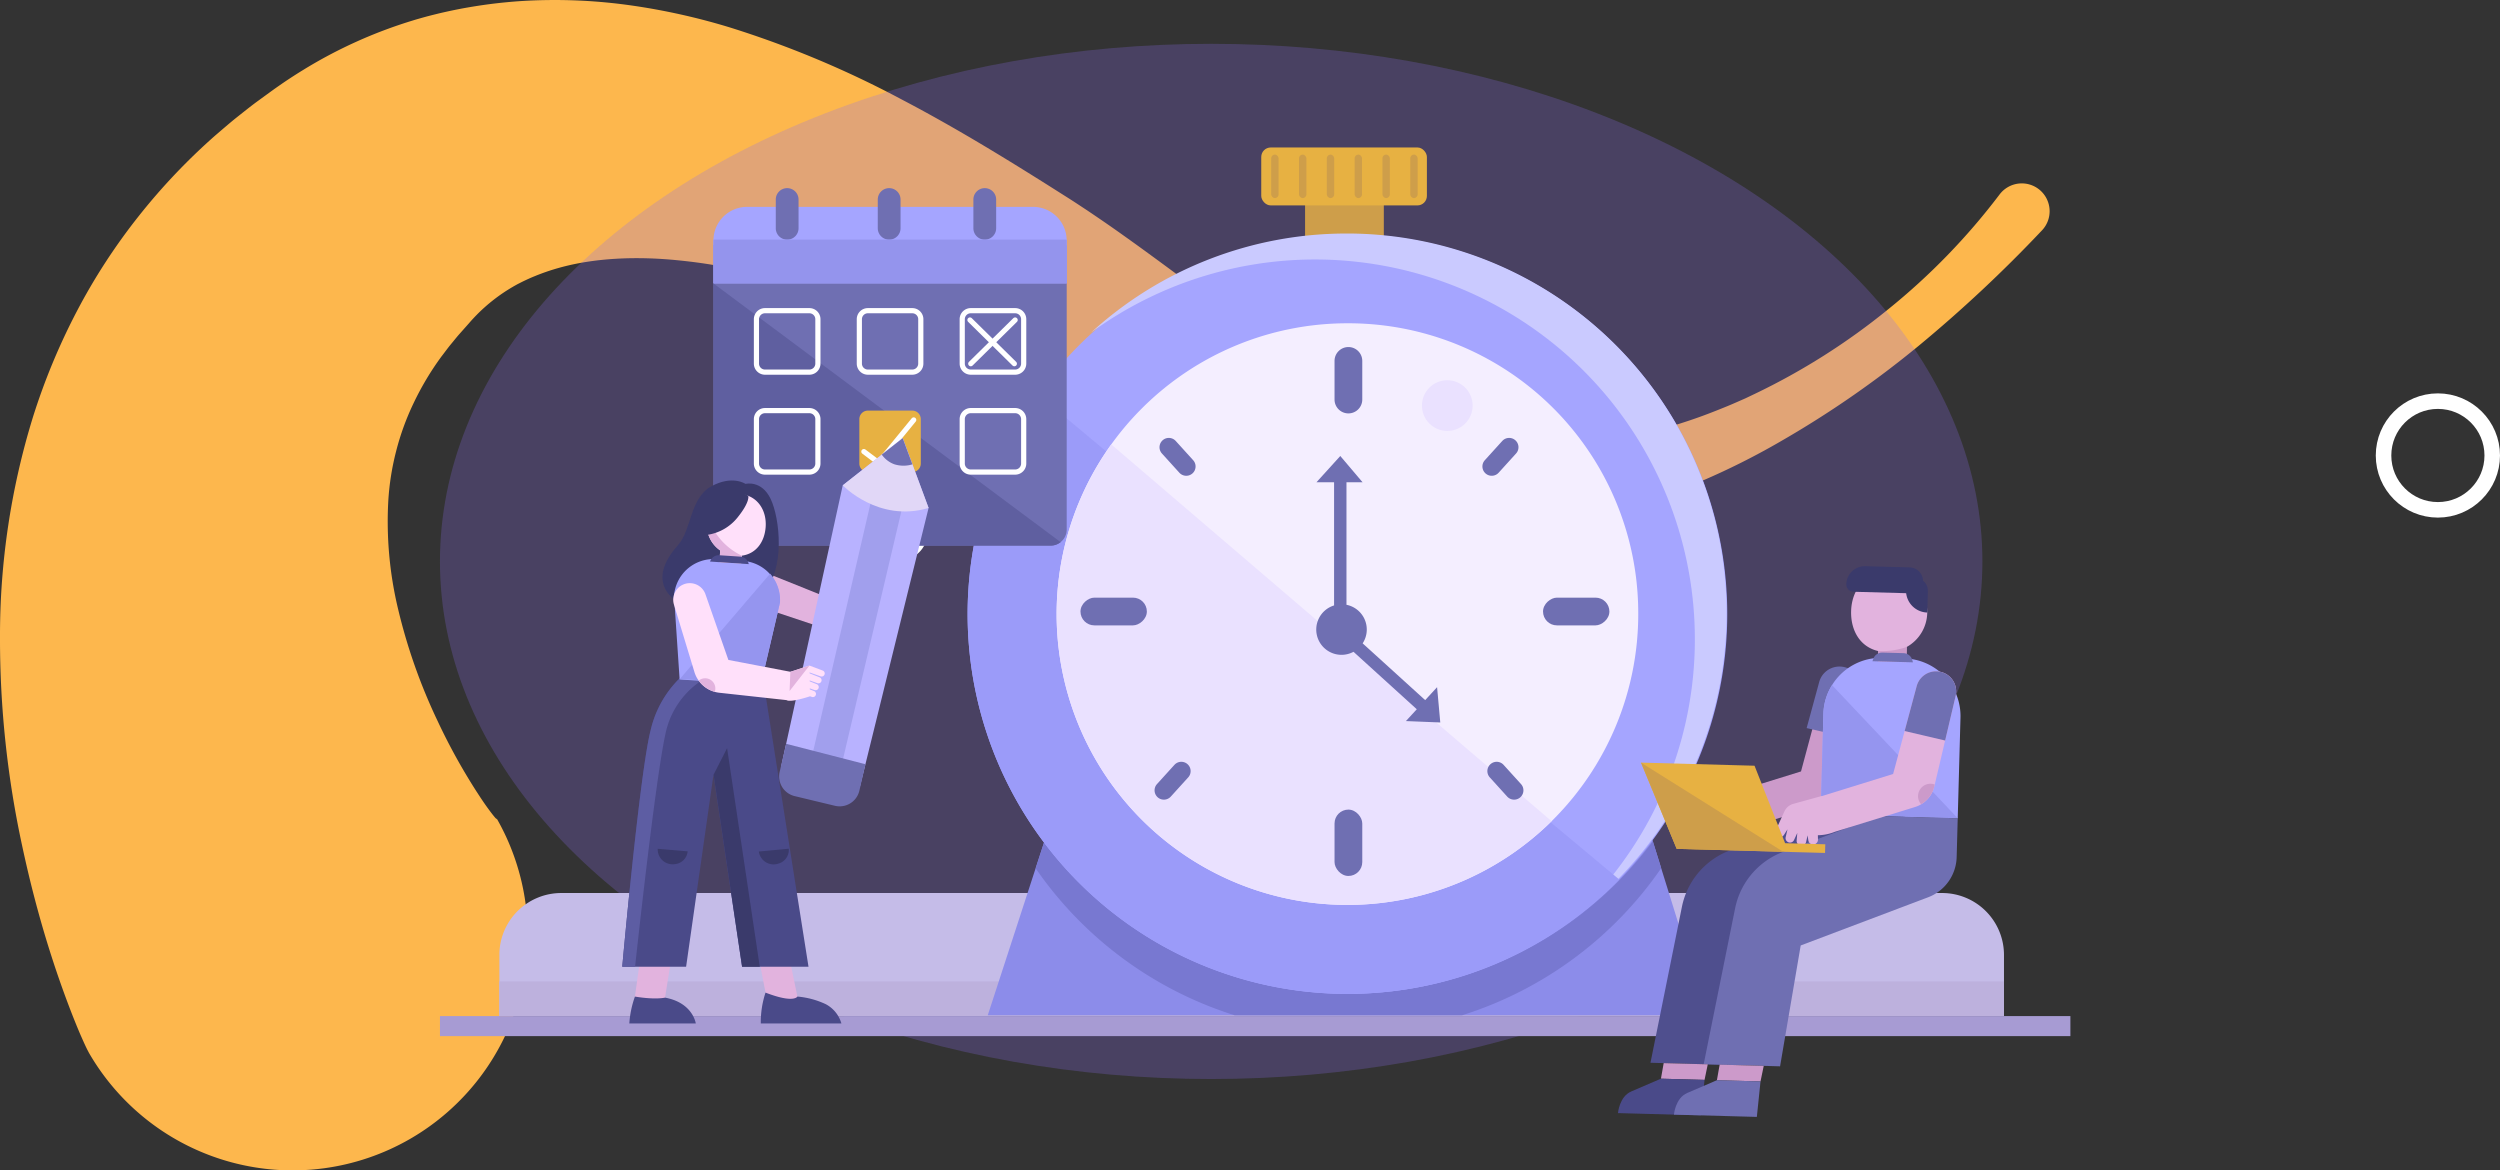 <svg xmlns="http://www.w3.org/2000/svg" width="483" height="226.129" viewBox="0 0 483 226.129">
  <rect x="0" y="0" width="483" height="226.129" fill="#333333" stroke="none"/>
  <g id="Grupo_131956" data-name="Grupo 131956" transform="translate(9935 12014)">
    <g id="Grupo_131955" data-name="Grupo 131955" transform="translate(-10850 -12426)">
      <g id="Grupo_130790" data-name="Grupo 130790" transform="translate(915 412)">
        <g id="Grupo_130789" data-name="Grupo 130789" transform="translate(0 0)">
          <path id="Trazado_115813" data-name="Trazado 115813" d="M394.5,44.517a264.335,264.335,0,0,1-23.822,22.3,194.606,194.606,0,0,1-26.9,18.595A141.339,141.339,0,0,1,313.2,98.547a99.558,99.558,0,0,1-16.87,3.344c-1.454.126-2.908.287-4.383.333-.736.032-1.471.077-2.211.094l-2.227.009c-1.5.014-2.934-.049-4.412-.076-1.459-.09-2.933-.149-4.391-.292-11.723-1.02-23.077-4.294-33.649-8.407-10.605-4.12-20.523-9.092-30.064-13.852-4.767-2.39-9.462-4.715-14.079-6.876-2.312-1.093-4.6-2.116-6.876-3.117-1.135-.479-2.27-.978-3.4-1.433l-3.492-1.417c-9.724-3.935-19.227-7.6-28.584-10.522-4.675-1.464-9.3-2.743-13.855-3.77-2.275-.514-4.53-.968-6.758-1.349s-4.432-.667-6.595-.888c-8.661-.907-16.672-.446-23.326,1.411a42.44,42.44,0,0,0-4.765,1.636c-.759.306-1.493.647-2.216.99l-1.065.538c-.32.182-.641.35-.955.542a33.339,33.339,0,0,0-6.909,5.367c-.511.524-1.01,1.055-1.485,1.611L88.789,64.5c-.638.715-1.208,1.462-1.816,2.177-.586.729-1.121,1.479-1.686,2.2A55.788,55.788,0,0,0,79.9,77.9a49.98,49.98,0,0,0-3.367,9.274A50.506,50.506,0,0,0,75.017,96.8a72.375,72.375,0,0,0,1.842,20.649A108.334,108.334,0,0,0,84.5,139.2a116.678,116.678,0,0,0,5.613,10.574c1.015,1.7,2.067,3.359,3.12,4.922.526.775,1.061,1.524,1.573,2.2.255.337.509.665.736.931a4.509,4.509,0,0,0,.314.348c.04.032.1.1.113.088l.019,0s.023.023-.006-.038l-.111-.252A45.43,45.43,0,0,1,17.179,203.4l-.356-.684-.228-.468-.364-.782-.622-1.4c-.392-.9-.743-1.753-1.085-2.6-.68-1.683-1.3-3.315-1.9-4.934-1.188-3.232-2.264-6.419-3.26-9.615-1.988-6.386-3.644-12.807-5.044-19.328A189.236,189.236,0,0,1,0,123.1,143.229,143.229,0,0,1,6.344,80.65a125.1,125.1,0,0,1,8.481-20.471,116.342,116.342,0,0,1,12-18.458,120,120,0,0,1,14.709-15.5c1.324-1.129,2.634-2.277,3.975-3.362,1.352-1.061,2.688-2.153,4.058-3.163l2.059-1.5c.7-.506,1.322-.966,2.162-1.547,1.58-1.112,3.2-2.164,4.849-3.173A90.9,90.9,0,0,1,79.694,3.977c.92-.288,1.853-.54,2.781-.8.91-.235,1.808-.462,2.714-.677C87,2.086,88.814,1.707,90.63,1.4A96.563,96.563,0,0,1,101.47.158a104.7,104.7,0,0,1,20.786.937,126.273,126.273,0,0,1,18.973,4.274,192.557,192.557,0,0,1,33.019,13.87c10.149,5.318,19.608,11.108,28.71,16.847l3.55,2.249c1.218.772,2.394,1.562,3.586,2.344,2.344,1.579,4.662,3.166,6.9,4.768,4.513,3.2,8.833,6.422,13.1,9.554,8.515,6.274,16.725,12.308,25.188,17.41a100.531,100.531,0,0,0,26.373,11.659c1.148.317,2.307.555,3.467.834l1.749.338.878.171c.291.051.578.08.867.121l1.736.234c.582.067,1.17.107,1.757.164,1.172.13,2.363.153,3.553.218,1.193.038,2.4.035,3.6.031,1.207-.056,2.419-.044,3.634-.154l1.826-.128c.61-.046,1.219-.125,1.829-.187,1.221-.119,2.441-.3,3.663-.489,1.226-.16,2.44-.427,3.666-.636,1.221-.234,2.438-.518,3.66-.78,1.209-.321,2.426-.62,3.636-.959,1.2-.365,2.42-.686,3.617-1.085,2.407-.759,4.788-1.621,7.143-2.569,1.18-.469,2.359-.943,3.521-1.463l1.75-.767,1.725-.823a129.17,129.17,0,0,0,25.937-16.444,126.737,126.737,0,0,0,21.445-22.12,5.376,5.376,0,1,1,8.211,6.916Z" transform="translate(0 0)" fill="#fdb74d"/>
          <g id="Grupo_80729" data-name="Grupo 80729" transform="translate(85 8.466)">
            <ellipse id="Elipse_4784" data-name="Elipse 4784" cx="149" cy="100" rx="149" ry="100" transform="translate(0 0)" fill="#8c6df2" opacity="0.25"/>
          </g>
        </g>
      </g>
      <g id="OBJECT" transform="translate(1000 440.492)">
        <g id="Grupo_80294" data-name="Grupo 80294" transform="translate(82.282 67.849)">
          <ellipse id="Elipse_4785" data-name="Elipse 4785" cx="5.411" cy="5.411" rx="5.411" ry="5.411" transform="translate(0 10.534) rotate(-76.763)" fill="#fff"/>
        </g>
        <g id="Grupo_80300" data-name="Grupo 80300" transform="translate(0 0)">
          <g id="Grupo_80299" data-name="Grupo 80299">
            <g id="Grupo_80298" data-name="Grupo 80298">
              <g id="Grupo_80295" data-name="Grupo 80295" transform="translate(0 144.039)">
                <path id="Rectángulo_36095" data-name="Rectángulo 36095" d="M11.964,0H278.728a11.964,11.964,0,0,1,11.964,11.964V23.777a0,0,0,0,1,0,0H0a0,0,0,0,1,0,0V11.964A11.964,11.964,0,0,1,11.964,0Z" transform="translate(11.478)" fill="#c5bce8"/>
                <rect id="Rectángulo_36096" data-name="Rectángulo 36096" width="290.692" height="6.707" transform="translate(11.478 17.07)" fill="#bdb1dd"/>
                <rect id="Rectángulo_36097" data-name="Rectángulo 36097" width="315" height="3.87" transform="translate(0 23.777)" fill="#a79bd3"/>
              </g>
              <g id="Grupo_80297" data-name="Grupo 80297" transform="translate(101.943)">
                <g id="Grupo_80296" data-name="Grupo 80296">
                  <path id="Trazado_115042" data-name="Trazado 115042" d="M288.537,372.145H149.585l9.249-28.4,1.675-5.134,1.654-5.079H276.526l1.552,5,1.62,5.2Z" transform="translate(-145.696 -204.482)" fill="#8c8cea"/>
                  <rect id="Rectángulo_36098" data-name="Rectángulo 36098" width="15.213" height="12.486" transform="translate(65.198 8.898)" fill="#ce9e4a"/>
                  <path id="Trazado_115043" data-name="Trazado 115043" d="M283.3,345.674a73.543,73.543,0,0,1-38.481,28.418H200.9a73.5,73.5,0,0,1-38.46-28.4l1.675-5.134a73.438,73.438,0,0,0,117.568-.082Z" transform="translate(-149.3 -206.429)" fill="#7878d1"/>
                  <rect id="Rectángulo_36099" data-name="Rectángulo 36099" width="32.004" height="11.194" rx="1.834" transform="translate(56.73)" fill="#e7b142"/>
                  <path id="Trazado_115044" data-name="Trazado 115044" d="M290.945,250.88a73.382,73.382,0,1,1-133.229-42.473l.006-.007a73.386,73.386,0,0,1,133.223,42.48Z" transform="translate(-144.18 -160.732)" fill="#a5a5ff"/>
                  <path id="Trazado_115045" data-name="Trazado 115045" d="M226.729,177.3a73.1,73.1,0,0,0-49.393,19.126A73.382,73.382,0,0,1,273.1,306.968c-.994,1.018,3.294-2.112,6.133-5.02a73.379,73.379,0,0,0-52.5-124.651Z" transform="translate(-153.477 -160.675)" fill="#cacaff"/>
                  <path id="Trazado_115046" data-name="Trazado 115046" d="M270.061,314.191a73.384,73.384,0,0,1-112.345-93.744l.006-.007Z" transform="translate(-144.18 -172.772)" fill="#9b9bf9"/>
                  <path id="Trazado_115047" data-name="Trazado 115047" d="M280.448,257.582A56.184,56.184,0,1,1,224.261,201.4,56.012,56.012,0,0,1,280.448,257.582Z" transform="translate(-150.882 -167.434)" fill="#f4eeff"/>
                  <path id="Trazado_115048" data-name="Trazado 115048" d="M245.372,220.6h0a2.679,2.679,0,0,1-2.679-2.679V210.46a2.679,2.679,0,0,1,2.679-2.679h0a2.679,2.679,0,0,1,2.679,2.679v7.463A2.679,2.679,0,0,1,245.372,220.6Z" transform="translate(-171.803 -169.223)" fill="#6f6fb2"/>
                  <path id="Trazado_115049" data-name="Trazado 115049" d="M263.706,306.712a56.182,56.182,0,0,1-85.069-72.791Z" transform="translate(-150.882 -176.552)" fill="#eae1ff"/>
                  <path id="Trazado_115050" data-name="Trazado 115050" d="M282.986,239.025h0a1.8,1.8,0,0,1-.125-2.542l3.367-3.714a1.8,1.8,0,0,1,2.542-.124h0a1.8,1.8,0,0,1,.125,2.542l-1.683,1.857-1.684,1.857A1.8,1.8,0,0,1,282.986,239.025Z" transform="translate(-182.935 -176.064)" fill="#6f6fb2"/>
                  <path id="Trazado_115051" data-name="Trazado 115051" d="M194.966,325.981h0a1.8,1.8,0,0,1-.124-2.542l3.367-3.713a1.8,1.8,0,0,1,2.542-.125h0a1.8,1.8,0,0,1,.124,2.542L199.191,324l-1.684,1.857A1.8,1.8,0,0,1,194.966,325.981Z" transform="translate(-158.255 -200.446)" fill="#6f6fb2"/>
                  <path id="Trazado_115052" data-name="Trazado 115052" d="M202.08,239.025h0a1.8,1.8,0,0,0,.124-2.542l-3.367-3.714a1.8,1.8,0,0,0-2.542-.124h0a1.8,1.8,0,0,0-.125,2.542l1.683,1.857,1.684,1.857A1.8,1.8,0,0,0,202.08,239.025Z" transform="translate(-158.628 -176.064)" fill="#6f6fb2"/>
                  <path id="Trazado_115053" data-name="Trazado 115053" d="M290.1,325.981h0a1.8,1.8,0,0,0,.125-2.542l-3.367-3.713a1.8,1.8,0,0,0-2.542-.125h0a1.8,1.8,0,0,0-.124,2.542L285.875,324l1.684,1.857A1.8,1.8,0,0,0,290.1,325.981Z" transform="translate(-183.308 -200.446)" fill="#6f6fb2"/>
                  <rect id="Rectángulo_36100" data-name="Rectángulo 36100" width="5.358" height="12.821" rx="2.679" transform="translate(70.89 127.922)" fill="#6f6fb2"/>
                  <rect id="Rectángulo_36101" data-name="Rectángulo 36101" width="5.358" height="12.821" rx="2.679" transform="translate(123.992 86.972) rotate(90)" fill="#6f6fb2"/>
                  <rect id="Rectángulo_36102" data-name="Rectángulo 36102" width="5.358" height="12.821" rx="2.679" transform="translate(34.628 86.972) rotate(90)" fill="#6f6fb2"/>
                  <path id="Trazado_115054" data-name="Trazado 115054" d="M261.742,288.511l-.615-6.817-2.3,2.5-12.08-10.967a4.875,4.875,0,0,0-3.127-7.451V242.1h3.106l-4.3-5.071-4.6,5.071h3.4v23.8a4.88,4.88,0,1,0,3.753,8.959l12.225,11.1-2.1,2.284Z" transform="translate(-170.425 -177.423)" fill="#6f6fb2"/>
                  <ellipse id="Elipse_4786" data-name="Elipse 4786" cx="4.898" cy="4.898" rx="4.898" ry="4.898" transform="translate(87.777 44.969)" fill="#eae1ff"/>
                </g>
                <rect id="Rectángulo_36103" data-name="Rectángulo 36103" width="1.428" height="8.404" rx="0.714" transform="translate(58.651 1.374)" fill="#ce9e4a"/>
                <rect id="Rectángulo_36104" data-name="Rectángulo 36104" width="1.428" height="8.404" rx="0.714" transform="translate(64.025 1.374)" fill="#ce9e4a"/>
                <rect id="Rectángulo_36105" data-name="Rectángulo 36105" width="1.428" height="8.404" rx="0.714" transform="translate(69.398 1.374)" fill="#ce9e4a"/>
                <rect id="Rectángulo_36106" data-name="Rectángulo 36106" width="1.428" height="8.404" rx="0.714" transform="translate(74.772 1.374)" fill="#ce9e4a"/>
                <rect id="Rectángulo_36107" data-name="Rectángulo 36107" width="1.428" height="8.404" rx="0.714" transform="translate(80.146 1.374)" fill="#ce9e4a"/>
                <rect id="Rectángulo_36108" data-name="Rectángulo 36108" width="1.428" height="8.404" rx="0.714" transform="translate(85.519 1.374)" fill="#ce9e4a"/>
              </g>
            </g>
          </g>
        </g>
        <g id="Grupo_80305" data-name="Grupo 80305" transform="translate(35.22 7.853)">
          <g id="Grupo_80304" data-name="Grupo 80304">
            <g id="Grupo_80302" data-name="Grupo 80302" transform="translate(17.611)">
              <path id="Trazado_115055" data-name="Trazado 115055" d="M151.376,168.589v54.94a3.109,3.109,0,0,1-3.1,3.109H86.221a3.1,3.1,0,0,1-3.1-3.109v-54.94Z" transform="translate(-83.119 -157.572)" fill="#6f6fb2"/>
              <path id="Trazado_115056" data-name="Trazado 115056" d="M151.376,164.434v8.278H83.119v-8.278a1.814,1.814,0,0,1,.006-.184,6.507,6.507,0,0,1,6.507-6.33h55.231a6.507,6.507,0,0,1,6.507,6.33A1.814,1.814,0,0,1,151.376,164.434Z" transform="translate(-83.119 -154.299)" fill="#a5a5ff"/>
              <path id="Trazado_115057" data-name="Trazado 115057" d="M150.2,229.238a3.073,3.073,0,0,1-1.923.672H86.221a3.1,3.1,0,0,1-3.1-3.109V179.257Z" transform="translate(-83.119 -160.844)" fill="#5f5fa0"/>
              <path id="Trazado_115058" data-name="Trazado 115058" d="M102.7,162.651h0a2.2,2.2,0,0,1-2.2-2.2V154.9a2.2,2.2,0,0,1,2.2-2.2h0a2.2,2.2,0,0,1,2.2,2.2v5.555A2.2,2.2,0,0,1,102.7,162.651Z" transform="translate(-88.451 -152.697)" fill="#6f6fb2"/>
              <path id="Trazado_115059" data-name="Trazado 115059" d="M131.124,162.651h0a2.2,2.2,0,0,1-2.2-2.2V154.9a2.2,2.2,0,0,1,2.2-2.2h0a2.2,2.2,0,0,1,2.2,2.2v5.555A2.2,2.2,0,0,1,131.124,162.651Z" transform="translate(-97.169 -152.697)" fill="#6f6fb2"/>
              <path id="Trazado_115060" data-name="Trazado 115060" d="M157.769,162.651h0a2.2,2.2,0,0,1-2.2-2.2V154.9a2.2,2.2,0,0,1,2.2-2.2h0a2.2,2.2,0,0,1,2.2,2.2v5.555A2.2,2.2,0,0,1,157.769,162.651Z" transform="translate(-105.342 -152.697)" fill="#6f6fb2"/>
              <path id="Trazado_115061" data-name="Trazado 115061" d="M105.337,198.723H96.76a1.649,1.649,0,0,1-1.649-1.649V188.5a1.649,1.649,0,0,1,1.649-1.649h8.576a1.649,1.649,0,0,1,1.649,1.649v8.576A1.649,1.649,0,0,1,105.337,198.723Z" transform="translate(-86.797 -163.172)" fill="none" stroke="#fff" stroke-miterlimit="10" stroke-width="1"/>
              <path id="Trazado_115062" data-name="Trazado 115062" d="M134.011,198.723h-8.576a1.649,1.649,0,0,1-1.649-1.649V188.5a1.649,1.649,0,0,1,1.649-1.649h8.576a1.65,1.65,0,0,1,1.649,1.649v8.576A1.65,1.65,0,0,1,134.011,198.723Z" transform="translate(-95.592 -163.172)" fill="none" stroke="#fff" stroke-miterlimit="10" stroke-width="1"/>
              <path id="Trazado_115063" data-name="Trazado 115063" d="M162.684,198.723h-8.576a1.65,1.65,0,0,1-1.649-1.649V188.5a1.65,1.65,0,0,1,1.649-1.649h8.576a1.649,1.649,0,0,1,1.649,1.649v8.576A1.649,1.649,0,0,1,162.684,198.723Z" transform="translate(-104.387 -163.172)" fill="none" stroke="#fff" stroke-miterlimit="10" stroke-width="1"/>
              <path id="Trazado_115064" data-name="Trazado 115064" d="M134.011,226.573h-8.576a1.649,1.649,0,0,1-1.649-1.649v-8.576a1.65,1.65,0,0,1,1.649-1.649h8.576a1.65,1.65,0,0,1,1.649,1.649v8.576A1.65,1.65,0,0,1,134.011,226.573Z" transform="translate(-95.592 -171.714)" fill="#e7b142"/>
              <path id="Trazado_115065" data-name="Trazado 115065" d="M105.337,226.573H96.76a1.649,1.649,0,0,1-1.649-1.649v-8.576A1.65,1.65,0,0,1,96.76,214.7h8.576a1.65,1.65,0,0,1,1.649,1.649v8.576A1.649,1.649,0,0,1,105.337,226.573Z" transform="translate(-86.797 -171.714)" fill="none" stroke="#fff" stroke-miterlimit="10" stroke-width="1"/>
              <path id="Trazado_115066" data-name="Trazado 115066" d="M162.684,226.573h-8.576a1.65,1.65,0,0,1-1.649-1.649v-8.576a1.65,1.65,0,0,1,1.649-1.649h8.576a1.65,1.65,0,0,1,1.649,1.649v8.576A1.649,1.649,0,0,1,162.684,226.573Z" transform="translate(-104.387 -171.714)" fill="none" stroke="#fff" stroke-miterlimit="10" stroke-width="1"/>
              <g id="Grupo_80301" data-name="Grupo 80301" transform="translate(49.564 25.479)">
                <line id="Línea_141" data-name="Línea 141" x2="8.576" y2="8.444" fill="none" stroke="#fff" stroke-linecap="round" stroke-linejoin="round" stroke-width="1"/>
                <line id="Línea_142" data-name="Línea 142" x1="8.576" y2="8.444" transform="translate(0.156)" fill="none" stroke="#fff" stroke-linecap="round" stroke-linejoin="round" stroke-width="1"/>
              </g>
              <path id="Trazado_115067" data-name="Trazado 115067" d="M125.048,223.413l2.859,2.155,6.773-8.268" transform="translate(-95.98 -172.512)" fill="none" stroke="#fff" stroke-linecap="round" stroke-linejoin="round" stroke-width="1"/>
              <path id="Trazado_115068" data-name="Trazado 115068" d="M151.376,167.234v8.278H83.119v-8.278a1.814,1.814,0,0,1,.006-.184H151.37A1.814,1.814,0,0,1,151.376,167.234Z" transform="translate(-83.119 -157.099)" fill="#9494ed"/>
            </g>
            <g id="Grupo_80303" data-name="Grupo 80303" transform="translate(0 48.306)">
              <path id="Trazado_115069" data-name="Trazado 115069" d="M62.16,367.854l-1.121,8.06h5.828l1.289-8.06Z" transform="translate(-58.735 -266.998)" fill="#e2b3de"/>
              <path id="Trazado_115070" data-name="Trazado 115070" d="M60.766,378a19.329,19.329,0,0,0-1.084,5.188H72.525s-.547-4-5.942-4.987C66.583,378.2,64.812,378.661,60.766,378Z" transform="translate(-58.319 -270.111)" fill="#4a4a89"/>
              <path id="Trazado_115071" data-name="Trazado 115071" d="M96.021,368.548l1.482,7.636h6.022l-1.576-7.636Z" transform="translate(-69.465 -267.211)" fill="#e2b3de"/>
              <path id="Trazado_115072" data-name="Trazado 115072" d="M97.227,376.891a18.152,18.152,0,0,0-.911,5.958h15.572a6.118,6.118,0,0,0-3.011-3.717,16.122,16.122,0,0,0-5.494-1.479S102.748,379.024,97.227,376.891Z" transform="translate(-69.549 -269.77)" fill="#4a4a89"/>
              <path id="Trazado_115073" data-name="Trazado 115073" d="M93.7,344.472H80.859l-5.519-37.1-5.288,37.1H57.716s3.379-37.566,5.493-45.727a20.526,20.526,0,0,1,6.059-10.439,9.3,9.3,0,0,1,1.048-.817l14.778,2.516Z" transform="translate(-57.716 -242.348)" fill="#4a4a89"/>
              <path id="Trazado_115074" data-name="Trazado 115074" d="M73.733,289.1a16.234,16.234,0,0,0-7.33,9.372c-1.746,5.848-5.374,38.68-6.211,46.359H57.716s3.379-37.566,5.493-45.727a20.526,20.526,0,0,1,6.059-10.439Z" transform="translate(-57.716 -242.71)" fill="#5d5da3"/>
              <path id="Trazado_115075" data-name="Trazado 115075" d="M96.695,259.564l13.145,5.274-1.974,5.455-11.681-3.9Z" transform="translate(-69.515 -233.783)" fill="#e2b3de"/>
              <path id="Trazado_115076" data-name="Trazado 115076" d="M84.96,234.833s-2.556-1.767-6.644.491S74.5,243.75,71.99,246.564s-4.978,7.023-.967,10.488,12.935,3.563,17.317-1.07,3.249-14.543,1.476-18.247S84.96,234.833,84.96,234.833Z" transform="translate(-61.148 -225.995)" fill="#3a3a6b"/>
              <path id="Trazado_115077" data-name="Trazado 115077" d="M92.6,264.562l-3.694,15.807-15.642-1.034h-.04l-1.08-16.123a7.653,7.653,0,0,1,8.133-7.125l5.2.342a7.645,7.645,0,0,1,7.119,8.133Z" transform="translate(-62.142 -232.711)" fill="#a5a5ff"/>
              <path id="Trazado_115078" data-name="Trazado 115078" d="M93.112,265.718l-3.7,15.807-15.642-1.034,17.433-20.345A7.609,7.609,0,0,1,93.112,265.718Z" transform="translate(-62.642 -233.961)" fill="#9595ef"/>
              <path id="Trazado_115079" data-name="Trazado 115079" d="M92.649,244.271c-.191,2.9-1.824,5.21-4.6,5.579l-.066.994-.04.547-1.929-.132-2.305-.152.151-2.266a6,6,0,0,1-2.463-3.715,5.653,5.653,0,0,1-.112-1.607,5.986,5.986,0,0,1,6.368-5.578C90.957,238.159,92.867,240.978,92.649,244.271Z" transform="translate(-64.942 -227.147)" fill="#ffe0fa"/>
              <path id="Trazado_115080" data-name="Trazado 115080" d="M88.108,252.915l-.066.994a11.571,11.571,0,0,1-1.969.415l-2.305-.152.151-2.266a6,6,0,0,1-2.463-3.715l1.211-.27A12.417,12.417,0,0,0,88.108,252.915Z" transform="translate(-64.998 -230.212)" fill="#e2b3de"/>
              <path id="Trazado_115081" data-name="Trazado 115081" d="M89.662,256.727l-7.492-.5.163-.342a1.755,1.755,0,0,1,1.728-.87l3.886.257a1.755,1.755,0,0,1,1.6,1.09Z" transform="translate(-65.217 -232.387)" fill="#4a4a89"/>
              <path id="Trazado_115082" data-name="Trazado 115082" d="M89.182,238.129s.431,1.067-2.04,4.146a9.2,9.2,0,0,1-5.826,3.378s-1.358-3.64,1.162-6.367C82.478,239.285,85.625,235.937,89.182,238.129Z" transform="translate(-64.843 -226.98)" fill="#3a3a6b"/>
              <path id="Trazado_115083" data-name="Trazado 115083" d="M130.471,235.864l-13.324,54.071-15.181-4.011,11.921-54.434,11.585-9.115Z" transform="translate(-71.289 -222.376)" fill="#b8b2ff"/>
              <path id="Trazado_115084" data-name="Trazado 115084" d="M123.45,226.965l-14.892,64.38,5.9.81,14.913-63.307Z" transform="translate(-73.311 -223.783)" fill="#a19fed"/>
              <path id="Trazado_115085" data-name="Trazado 115085" d="M101.162,280.446a.592.592,0,0,1-.764.369l-2.134-.757.006.177,1.93.771a.6.6,0,0,1-.428,1.126l-1.482-.527v.178l1.363.546a.6.6,0,0,1-.428,1.127l-.916-.323.007.2.81.329a.6.6,0,0,1,.382.56.7.7,0,0,1-.033.191.6.6,0,0,1-.771.376l-.369-.132v.019s-3.708,1.258-4.524.731l-12.995-1.423a5.3,5.3,0,0,1-.862-.171,5.676,5.676,0,0,1-3.109-2.173,5.507,5.507,0,0,1-.823-1.66l-3.938-12.968a3.2,3.2,0,0,1,6.092-1.99l4.406,12.626,11.98,2.285v.007l3.681-1.206,2.562.962A.592.592,0,0,1,101.162,280.446Z" transform="translate(-62.08 -234.797)" fill="#ffe0fa"/>
              <path id="Trazado_115086" data-name="Trazado 115086" d="M135.745,235.864c-9.675,2.885-16.583-4.373-16.583-4.373l7.541-5.934,4.044-3.181,1.877,5.065Z" transform="translate(-76.563 -222.376)" fill="#e1d7f7"/>
              <path id="Trazado_115087" data-name="Trazado 115087" d="M102.79,307.553l15.32,3.947-1.17,5.1a3.911,3.911,0,0,1-4.727,2.929l-7.776-1.869a3.911,3.911,0,0,1-2.9-4.682Z" transform="translate(-71.127 -248.502)" fill="#6f6fb2"/>
              <path id="Trazado_115088" data-name="Trazado 115088" d="M135.96,227.441a5.924,5.924,0,0,1-3.484-.013,5.128,5.128,0,0,1-2.437-1.87l4.044-3.181Z" transform="translate(-79.9 -222.376)" fill="#6f6fb2"/>
              <path id="Trazado_115089" data-name="Trazado 115089" d="M83.154,313.9l2.62-5.134L92.087,351H88.675Z" transform="translate(-65.519 -248.873)" fill="#3a3a6b"/>
              <path id="Trazado_115090" data-name="Trazado 115090" d="M108.183,285.751l-3.837,4.915.152-3.71Z" transform="translate(-72.019 -241.815)" fill="#e2b3de"/>
              <path id="Trazado_115091" data-name="Trazado 115091" d="M82.235,291.264a1.93,1.93,0,0,1-.112.652,5.676,5.676,0,0,1-3.109-2.173,1.949,1.949,0,0,1,1.251-.448A1.97,1.97,0,0,1,82.235,291.264Z" transform="translate(-64.249 -242.902)" fill="#e2b3de"/>
              <path id="Trazado_115092" data-name="Trazado 115092" d="M67.584,336.812l5.787.494a2.729,2.729,0,0,1-2.47,2.47A2.872,2.872,0,0,1,67.584,336.812Z" transform="translate(-60.731 -257.477)" fill="#3a3a6b"/>
              <path id="Trazado_115093" data-name="Trazado 115093" d="M95.776,337.334l5.783-.541a2.73,2.73,0,0,1-1.992,2.869A2.873,2.873,0,0,1,95.776,337.334Z" transform="translate(-69.389 -257.471)" fill="#3a3a6b"/>
            </g>
          </g>
        </g>
        <g id="Grupo_80306" data-name="Grupo 80306" transform="matrix(0.998, 0.07, -0.07, 0.998, 234.931, 77.689)">
          <path id="Trazado_115094" data-name="Trazado 115094" d="M29.722.056A3.913,3.913,0,0,0,28.9,0a3.873,3.873,0,0,0-3.636,3.131l-1.712,8.8-1.64,8.429-13.4,5.213-.018-.022-5.444,1.93a2.594,2.594,0,0,0-1.562,1.532L.059,32.812a.91.91,0,0,0,1.653.753l.6-1.113-.246,1.531a.857.857,0,0,0,1.647.441l.536-1.408-.02,1.467a.926.926,0,0,0,1.843.147l.186-1.285.22.964a.934.934,0,0,0,1.84-.289l-.074-.838a9.092,9.092,0,0,0,3.21-.886L26.6,26.416a5.468,5.468,0,0,0,3.41-4.209l1.468-8.992L32.9,4.5A3.879,3.879,0,0,0,29.722.056Z" transform="translate(9.029 20.416)" fill="#cc9aca"/>
          <path id="Trazado_115095" data-name="Trazado 115095" d="M9.812,4.636l-1.5,8.983L0,12.305,1.8,3.234A4.048,4.048,0,0,1,5.619,0a4.226,4.226,0,0,1,.864.053A4,4,0,0,1,9.812,4.636Z" transform="translate(31.441 20.045)" fill="#6f6fb2"/>
          <path id="Trazado_115096" data-name="Trazado 115096" d="M26.469,10.648l.83,19.433L.84,31.211.01,11.777A10.98,10.98,0,0,1,1.284,6.129,11.1,11.1,0,0,1,10.648.192L14.883.01A11.125,11.125,0,0,1,26.469,10.648Z" transform="translate(34.465 17.6)" fill="#a5a5ff"/>
          <path id="Trazado_115097" data-name="Trazado 115097" d="M27.3,23.953.84,25.082.01,5.648A10.98,10.98,0,0,1,1.284,0Z" transform="translate(34.465 23.729)" fill="#9595ef"/>
          <path id="Trazado_115098" data-name="Trazado 115098" d="M14.7,7.4a7.727,7.727,0,0,1-3.492,6.795l.126,2.937-5.478.234L5.775,15.37C2.211,14.811.169,11.77.009,8.024-.173,3.759,2.383.189,6.648.007A7.727,7.727,0,0,1,14.7,7.4Z" transform="translate(38.417 1.175)" fill="#e2b3de"/>
          <path id="Trazado_115099" data-name="Trazado 115099" d="M14.742,2.4A2.668,2.668,0,0,0,11.979,0L3.433.367A3.586,3.586,0,0,0,0,4.1,1.412,1.412,0,0,0,1.475,5.454L11.652,5.02a4.221,4.221,0,0,0,4.327,3.44L15.8,4.276A2.388,2.388,0,0,0,14.742,2.4Z" transform="translate(37.137 0)" fill="#3a3a6b"/>
          <path id="Trazado_115100" data-name="Trazado 115100" d="M45.617,0l.32,7.505a8.535,8.535,0,0,1-4.96,8.119l-23.891,11-2.34,23.563L0,50.813,3.946,20.387A14.747,14.747,0,0,1,12.467,8.818L30.413.649Z" transform="translate(5.877 48.118)" fill="#4f4f8e"/>
          <path id="Trazado_115101" data-name="Trazado 115101" d="M45.617,0l.32,7.505a8.538,8.538,0,0,1-4.96,8.119l-23.891,11-2.34,23.563L0,50.813,3.946,20.387A14.747,14.747,0,0,1,12.467,8.819L30.412.649Z" transform="translate(16.146 47.68)" fill="#6f6fb2"/>
          <path id="Trazado_115102" data-name="Trazado 115102" d="M32.9,4.5l-1.426,8.719-1.4,8.618-.062.372a5.46,5.46,0,0,1-2.3,3.617,5.053,5.053,0,0,1-1.112.595L13.9,31.344l-2.447.95a9.1,9.1,0,0,1-3.211.884l.079.842a.935.935,0,0,1-1.843.285l-.218-.964-.187,1.287a.929.929,0,0,1-1.847-.148l.023-1.466-.537,1.41a.85.85,0,0,1-1.023.519.861.861,0,0,1-.624-.96l.247-1.532-.6,1.113A.91.91,0,0,1,.059,32.81l1.423-3.793a1.532,1.532,0,0,1,.1-.217,2.646,2.646,0,0,1,1.465-1.321l5.449-1.924a.1.1,0,0,1,.015.021l13.4-5.214,1.638-8.43,1.714-8.8A3.867,3.867,0,0,1,28.9,0a3.982,3.982,0,0,1,.819.05A3.883,3.883,0,0,1,32.9,4.5Z" transform="translate(26.808 19.66)" fill="#e2b3de"/>
          <path id="Trazado_115103" data-name="Trazado 115103" d="M9.347,4.5,7.926,13.215,0,11.934l1.712-8.8A3.873,3.873,0,0,1,5.347,0,4.042,4.042,0,0,1,6.17.055,3.878,3.878,0,0,1,9.347,4.5Z" transform="translate(50.358 19.658)" fill="#6f6fb2"/>
          <path id="Trazado_115104" data-name="Trazado 115104" d="M.321.363,0,3.4l8.417-.359L8.829,0Z" transform="translate(8.107 98.458)" fill="#cc9aca"/>
          <path id="Trazado_115105" data-name="Trazado 115105" d="M7.809.36S4.534,2.066,2.283,3.211,0,7.57,0,7.57l16-.683L16.227,0Z" transform="translate(0.297 101.497)" fill="#4a4a89"/>
          <path id="Trazado_115106" data-name="Trazado 115106" d="M0,.935,21.911,0l6.935,14.511L36.6,14.18l.071,1.669L8.04,17.07Z" transform="translate(0 40.303)" fill="#e7b142"/>
          <path id="Trazado_115107" data-name="Trazado 115107" d="M.321.363,0,3.4l8.417-.359L8.829,0Z" transform="translate(18.91 97.997)" fill="#cc9aca"/>
          <path id="Trazado_115108" data-name="Trazado 115108" d="M7.809.359S4.534,2.065,2.283,3.21,0,7.569,0,7.569l16-.683L16.227,0Z" transform="translate(11.1 101.037)" fill="#6f6fb2"/>
          <path id="Trazado_115109" data-name="Trazado 115109" d="M5.437,0,5.5,1.589l-5.18.7S.212,2.32.05,2.348L0,1.178A14.757,14.757,0,0,0,5.437,0Z" transform="translate(44.192 15.367)" fill="#cc9aca"/>
          <path id="Trazado_115110" data-name="Trazado 115110" d="M0,1.977l7.821-.334-.165-.449A1.825,1.825,0,0,0,5.865,0L1.809.174A1.826,1.826,0,0,0,.127,1.516Z" transform="translate(43.211 16.605)" fill="#6f6fb2"/>
          <path id="Trazado_115111" data-name="Trazado 115111" d="M3.062.1,3,.469A5.46,5.46,0,0,1,.7,4.086,2.367,2.367,0,0,1,0,2.5,2.4,2.4,0,0,1,2.291,0,2.277,2.277,0,0,1,3.062.1Z" transform="translate(53.817 41.396)" fill="#cc9aca"/>
          <path id="Trazado_115112" data-name="Trazado 115112" d="M0,0,28.612,15.26,8.04,16.135Z" transform="translate(0 41.238)" fill="#ce9e4a"/>
        </g>
      </g>
      <g id="Elipse_4971" data-name="Elipse 4971" transform="translate(1374 488)" fill="none" stroke="#fff" stroke-width="3">
        <circle cx="12" cy="12" r="12" stroke="none"/>
        <circle cx="12" cy="12" r="10.5" fill="none"/>
      </g>
    </g>
  </g>
</svg>
